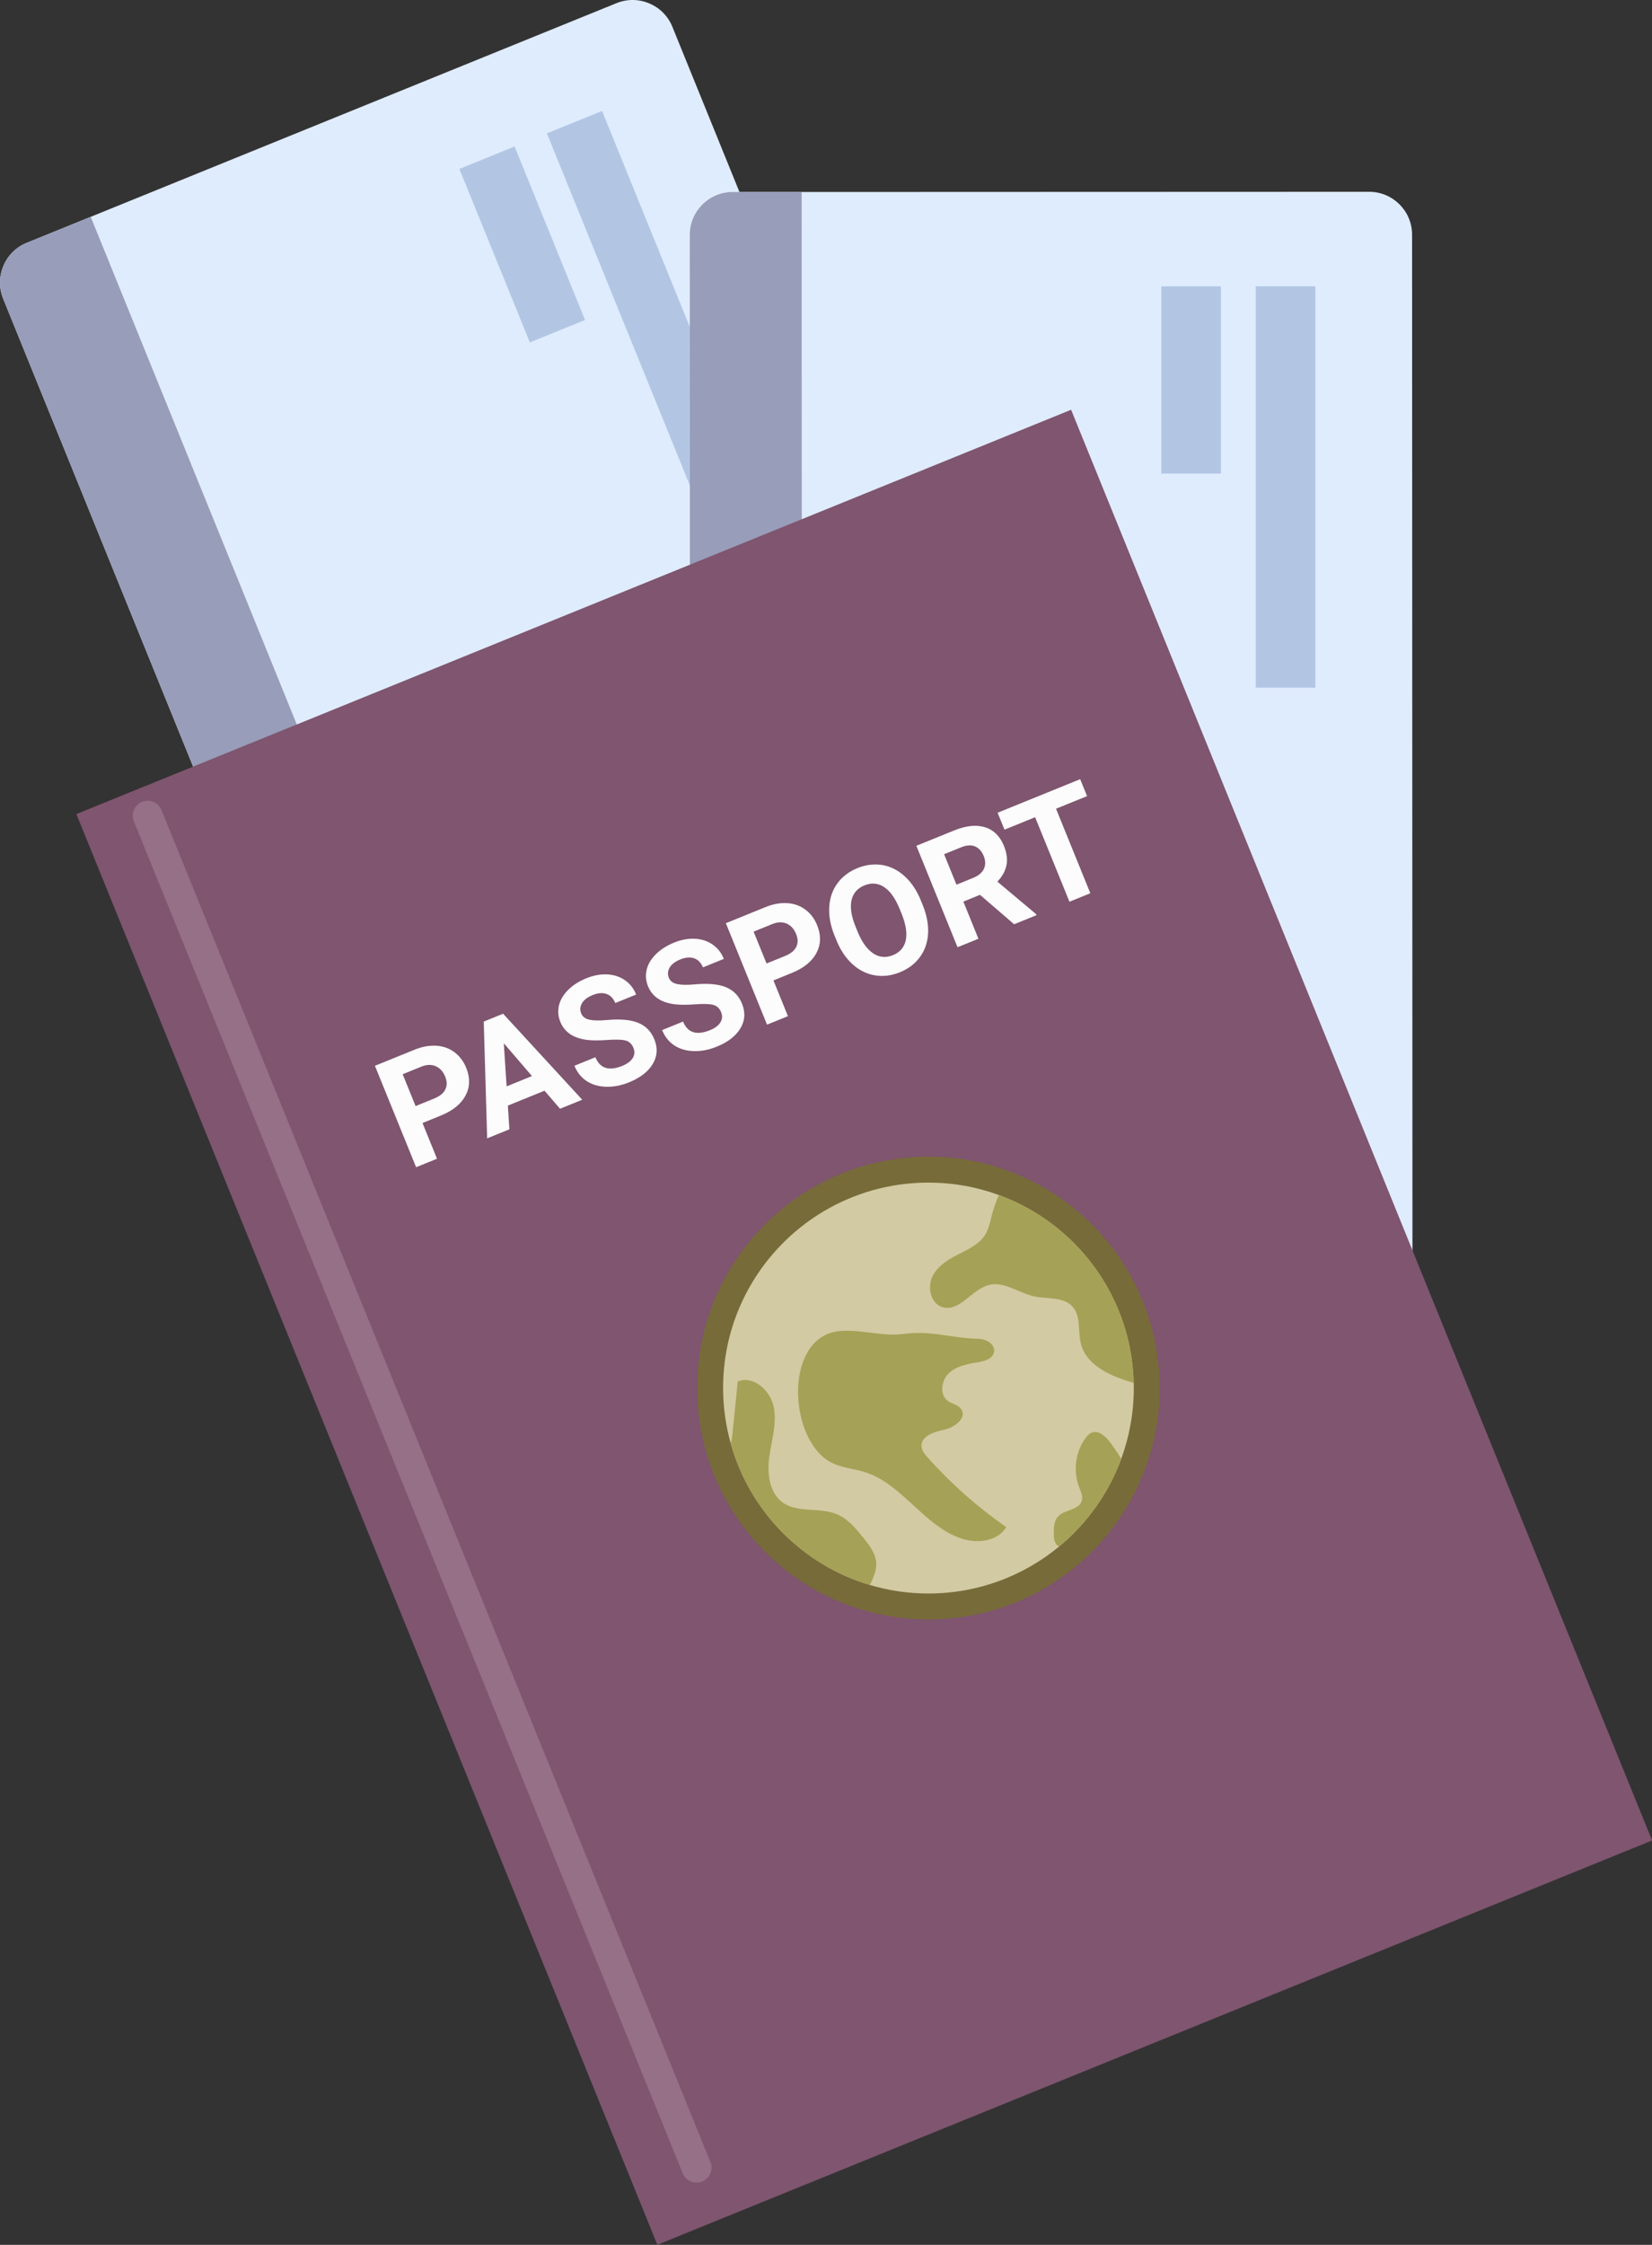 <svg id="_лой_2" xmlns="http://www.w3.org/2000/svg" width="795.1" height="1080" viewBox="0 0 795.1 1080"><rect x="0" y="0" width="795.1" height="1080" fill="#333333" stroke="none"/><g id="Tourism16_573921992"><g id="Tourism16_573921992-2"><g><path d="M323.61 12.88l284.56 700.61c4.29 10.57-.8 22.61-11.36 26.9l-283.83 115.28c-10.56 4.29-22.61-.8-26.9-11.36L1.52 143.71c-4.29-10.56.79-22.61 11.36-26.9L296.71 1.52c10.56-4.29 22.61.8 26.9 11.36z" fill="#dfecfd"/><path d="M43.65 104.31 343.75 843.18l-49.89 20.27L1.52 143.71c-4.29-10.56.79-22.61 11.36-26.9l30.76-12.5z" fill="#989db9"/><path d="M298.49 51.69h28.68v193.12H298.49z" transform="translate(-32.79 128.62) rotate(-22.11)" fill="#b2c6e4"/><path d="M237 72.58h28.68v90.1H237z" transform="translate(-25.79 103.23) rotate(-22.11)" fill="#b2c6e4"/></g><g><path d="M679.63 112.91l.28 756.19c0 11.4-9.24 20.65-20.64 20.66l-306.35.11c-11.4.0-20.65-9.24-20.66-20.64l-.28-756.19c0-11.4 9.24-20.65 20.64-20.66l306.35-.11c11.4.0 20.65 9.24 20.66 20.64z" fill="#dfecfd"/><path d="M385.83 92.37l.29 797.49-53.85.02-.29-776.84c0-11.4 9.24-20.65 20.64-20.66h33.2z" fill="#989db9"/><path d="M604.4 137.73h28.68v193.12H604.4z" fill="#b2c6e4"/><path d="M558.94 137.75h28.68v90.1H558.94z" fill="#b2c6e4"/></g><g><path d="M157.53 267.13H674.3v742.94H157.53z" transform="translate(-209.74 203.45) rotate(-22.11)" fill="#7f556f"/><path d="M558.18 667.77c0 13.45-2.39 26.38-6.81 38.37-6.85 18.68-18.56 35.01-33.63 47.49-19.25 15.92-43.96 25.49-70.9 25.49-11.06.0-21.76-1.62-31.85-4.66-36.42-10.82-64.99-39.83-75.28-76.5v-.04c-2.71-9.6-4.17-19.69-4.17-30.14.0-61.46 49.84-111.3 111.3-111.3 13.41.0 26.26 2.35 38.17 6.73 41.89 15.28 72 54.94 73.09 101.82.08.89.08 1.82.08 2.76z" fill="#776b3a"/><g><path d="M203.34 540.27l6.99 17.2-10.06 4.08-19.82-48.8 19.04-7.73c3.67-1.49 7.16-2.13 10.49-1.92 3.33.21 6.24 1.25 8.74 3.11 2.5 1.86 4.39 4.37 5.67 7.52 1.94 4.78 1.84 9.22-.32 13.31-2.15 4.09-6.12 7.31-11.91 9.66l-8.82 3.58zm-3.31-8.14 8.98-3.65c2.66-1.08 4.43-2.53 5.32-4.35.89-1.82.86-3.89-.08-6.21-.97-2.39-2.46-4.04-4.47-4.94-2.01-.9-4.26-.87-6.76.09l-9.22 3.74 6.22 15.32z" fill="#fcfcfc"/><path d="M262.06 524.74l-17.63 7.16.73 11.42-10.69 4.34-1.65-56.18 9.32-3.78 38.09 41.38-10.69 4.34-7.47-8.68zm-18.23-2.09 12.2-4.96-13.55-15.78 1.35 20.73z" fill="#fcfcfc"/><path d="M304.88 504.14c-.77-1.9-2.03-3.08-3.79-3.55-1.75-.47-4.6-.57-8.55-.28-3.95.29-7.16.3-9.63.03-6.76-.75-11.17-3.65-13.23-8.72-1.07-2.64-1.28-5.29-.64-7.96.64-2.67 2.12-5.15 4.43-7.44 2.31-2.29 5.2-4.14 8.66-5.55 3.48-1.42 6.85-2.05 10.09-1.89 3.24.16 6.08 1.08 8.52 2.77 2.45 1.69 4.26 4 5.45 6.92l-10.06 4.08c-.91-2.23-2.32-3.68-4.23-4.36-1.91-.66-4.14-.49-6.69.55-2.46 1-4.16 2.3-5.1 3.89-.94 1.59-1.07 3.24-.38 4.94.64 1.59 1.98 2.59 4.02 3.02 2.03.42 4.79.47 8.28.15 6.42-.6 11.45-.16 15.1 1.32 3.65 1.49 6.25 4.13 7.79 7.93 1.72 4.22 1.46 8.19-.76 11.89-2.22 3.7-6.03 6.65-11.44 8.84-3.76 1.52-7.45 2.23-11.09 2.11-3.64-.12-6.76-1.05-9.35-2.78-2.59-1.73-4.53-4.17-5.81-7.32l10.09-4.1c2.19 5.39 6.5 6.77 12.94 4.16 2.39-.97 4.06-2.22 5.01-3.73.95-1.52 1.06-3.15.36-4.89z" fill="#fcfcfc"/><path d="M347.09 487c-.77-1.9-2.03-3.09-3.79-3.55-1.75-.47-4.6-.57-8.55-.28-3.95.29-7.16.3-9.64.03-6.76-.75-11.17-3.65-13.23-8.73-1.07-2.64-1.28-5.29-.64-7.96.64-2.67 2.12-5.15 4.43-7.44 2.31-2.29 5.2-4.14 8.66-5.55 3.48-1.42 6.85-2.05 10.09-1.89 3.24.16 6.08 1.08 8.52 2.76 2.45 1.69 4.26 4 5.45 6.93l-10.06 4.08c-.91-2.23-2.32-3.69-4.23-4.36-1.91-.67-4.14-.49-6.69.55-2.46 1-4.16 2.3-5.1 3.89-.94 1.59-1.07 3.24-.38 4.94.64 1.59 1.98 2.59 4.02 3.02 2.04.42 4.79.47 8.28.15 6.42-.6 11.45-.16 15.1 1.32 3.65 1.49 6.25 4.13 7.79 7.93 1.72 4.22 1.46 8.19-.76 11.89-2.22 3.7-6.03 6.65-11.44 8.84-3.76 1.53-7.45 2.23-11.09 2.11-3.64-.12-6.76-1.05-9.35-2.78-2.59-1.73-4.53-4.18-5.81-7.33l10.09-4.1c2.19 5.39 6.5 6.77 12.94 4.15 2.39-.97 4.06-2.21 5.01-3.73.95-1.52 1.07-3.15.36-4.89z" fill="#fcfcfc"/><path d="M372.25 471.67l6.98 17.2-10.06 4.08-19.82-48.8 19.04-7.73c3.67-1.49 7.16-2.13 10.49-1.92 3.33.21 6.24 1.25 8.74 3.11 2.5 1.86 4.39 4.37 5.67 7.52 1.94 4.78 1.84 9.21-.32 13.31-2.15 4.09-6.12 7.31-11.91 9.66l-8.82 3.58zm-3.31-8.14 8.98-3.65c2.66-1.08 4.43-2.53 5.32-4.35.89-1.82.86-3.89-.08-6.21-.97-2.39-2.46-4.04-4.47-4.94-2.01-.9-4.26-.87-6.76.09l-9.22 3.74 6.22 15.32z" fill="#fcfcfc"/><path d="M444.09 435.38c1.95 4.8 2.82 9.36 2.59 13.67-.23 4.31-1.52 8.09-3.89 11.34-2.36 3.25-5.59 5.71-9.68 7.37-4.05 1.64-8.05 2.14-12.01 1.48-3.96-.66-7.55-2.44-10.76-5.33-3.21-2.9-5.78-6.69-7.7-11.38l-.98-2.41c-1.95-4.8-2.8-9.38-2.55-13.74.25-4.36 1.55-8.16 3.92-11.39 2.37-3.24 5.59-5.69 9.65-7.34 4.07-1.65 8.08-2.14 12.03-1.47 3.96.67 7.54 2.48 10.76 5.43 3.22 2.95 5.8 6.82 7.74 11.6l.88 2.18zM433 437.31c-2.08-5.12-4.57-8.63-7.49-10.55-2.91-1.91-6.07-2.18-9.46-.8-3.37 1.37-5.44 3.74-6.21 7.11-.76 3.37-.13 7.6 1.91 12.68l.97 2.38c2.02 4.98 4.51 8.48 7.46 10.48 2.95 2.01 6.14 2.31 9.59.91 3.37-1.37 5.43-3.75 6.16-7.13.74-3.38.08-7.61-1.95-12.7l-.97-2.38z" fill="#fcfcfc"/><path d="M471.67 430.5l-8.01 3.26 7.25 17.87-10.05 4.08-19.82-48.8 18.13-7.36c5.77-2.34 10.74-2.86 14.91-1.57 4.17 1.3 7.21 4.29 9.12 8.99 1.35 3.33 1.76 6.4 1.22 9.21s-2 5.47-4.39 7.97l18.66 15.66.19.47-10.79 4.38-16.41-14.15zm-11.32-4.89 8.11-3.3c2.53-1.03 4.22-2.46 5.08-4.31.86-1.85.84-3.9-.08-6.16-.93-2.3-2.32-3.84-4.17-4.63-1.84-.79-4.12-.63-6.82.47l-8.08 3.28 5.95 14.65z" fill="#fcfcfc"/><path d="M523.21 383.01l-14.95 6.07 16.51 40.66-10.05 4.08-16.52-40.66-14.75 5.99-3.31-8.14 39.75-16.15 3.31 8.14z" fill="#fcfcfc"/></g><path d="M335.26 1050.07c-2.84.0-5.53-1.69-6.67-4.49L64.41 395.14c-1.5-3.68.28-7.88 3.96-9.37 3.67-1.49 7.88.28 9.37 3.96l264.19 650.44c1.5 3.68-.28 7.88-3.96 9.37-.88.36-1.8.53-2.7.53z" fill="#967086"/><g><path d="M545.69 667.77c0 11.94-2.12 23.42-6.04 34.07-6.08 16.58-16.48 31.08-29.86 42.16-17.09 14.14-39.03 22.63-62.95 22.63-9.82.0-19.32-1.44-28.27-4.14-32.34-9.6-57.7-35.36-66.84-67.92v-.04c-2.41-8.53-3.71-17.48-3.71-26.76.0-54.57 44.25-98.82 98.82-98.82 11.91.0 23.31 2.09 33.89 5.97 37.2 13.56 63.92 48.78 64.9 90.4.07.79.07 1.62.07 2.45z" fill="#d2caa2"/><path d="M545.62 665.33c-10.86-3.2-22.77-8.2-25.43-19.03-1.47-5.94.14-13.06-3.92-17.63-4.35-4.93-12.16-3.63-18.56-5-7.41-1.62-14.32-7.3-21.69-5.5-8.27 2.05-14.14 13.09-22.34 10.72-5.86-1.69-7.55-9.86-4.68-15.25 2.88-5.36 8.63-8.45 14.14-11.12 15.54-7.59 11.37-12.59 16.76-25.5.29-.72.58-1.44.83-2.09 37.2 13.56 63.92 48.78 64.9 90.4z" fill="#a5a156"/><path d="M421.69 751.66c.25 3.06-.79 6.12-2.09 8.89-.29.65-.65 1.29-1.04 1.94-32.34-9.6-57.7-35.36-66.84-67.92v-.04c.47-1.55.65-3.2.83-4.86.83-8.35 1.69-16.69 2.52-25.04 7.45-3.09 15.68 4.24 17.3 12.16 1.62 7.91-.97 15.97-2.09 23.96-1.11 7.99-.11 17.38 6.4 22.09 7.34 5.25 17.81 2.16 26.12 5.65 5.32 2.23 9.17 6.91 12.81 11.44 2.81 3.49 5.72 7.27 6.08 11.73z" fill="#a5a156"/><path d="M471.06 644.11c3.67.1 8.01 2.67 7.38 6.29-.58 3.32-4.66 4.48-7.99 5.01-4.96.79-10.22 1.83-13.84 5.32-3.62 3.48-4.5 10.23-.47 13.22 2.08 1.54 5.09 1.89 6.52 4.04 2.78 4.18-3.18 8.76-8.1 9.79-4.92 1.03-11.42 3.11-11.04 8.12.16 2.04 1.56 3.74 2.93 5.27 11.25 12.6 23.98 23.88 37.84 33.53-3.99 6.74-13.54 7.98-21.02 5.65-18.28-5.69-28.76-26.35-47.01-32.13-5.12-1.62-10.65-1.98-15.51-4.27-20.06-9.45-23.77-54.82-1.3-62.6 9.7-3.36 24.13 1.88 34.6.5 14.81-1.96 22.54 1.88 37.01 2.26z" fill="#a5a156"/><path d="M539.65 701.84c-6.08 16.58-16.48 31.08-29.86 42.16-.5-.22-.97-.5-1.29-.94-1.33-1.58-1.33-3.85-1.3-5.94.04-2.55.18-5.36 1.83-7.3 3.02-3.67 10.07-3.09 11.58-7.63.76-2.27-.47-4.68-1.29-6.94-2.88-7.59-1.73-16.55 2.95-23.13.83-1.19 1.8-2.34 3.17-2.88 3.49-1.37 6.91 2.05 9.14 5.07 1.73 2.37 3.49 4.89 5.07 7.52z" fill="#a5a156"/></g></g></g></g></svg>